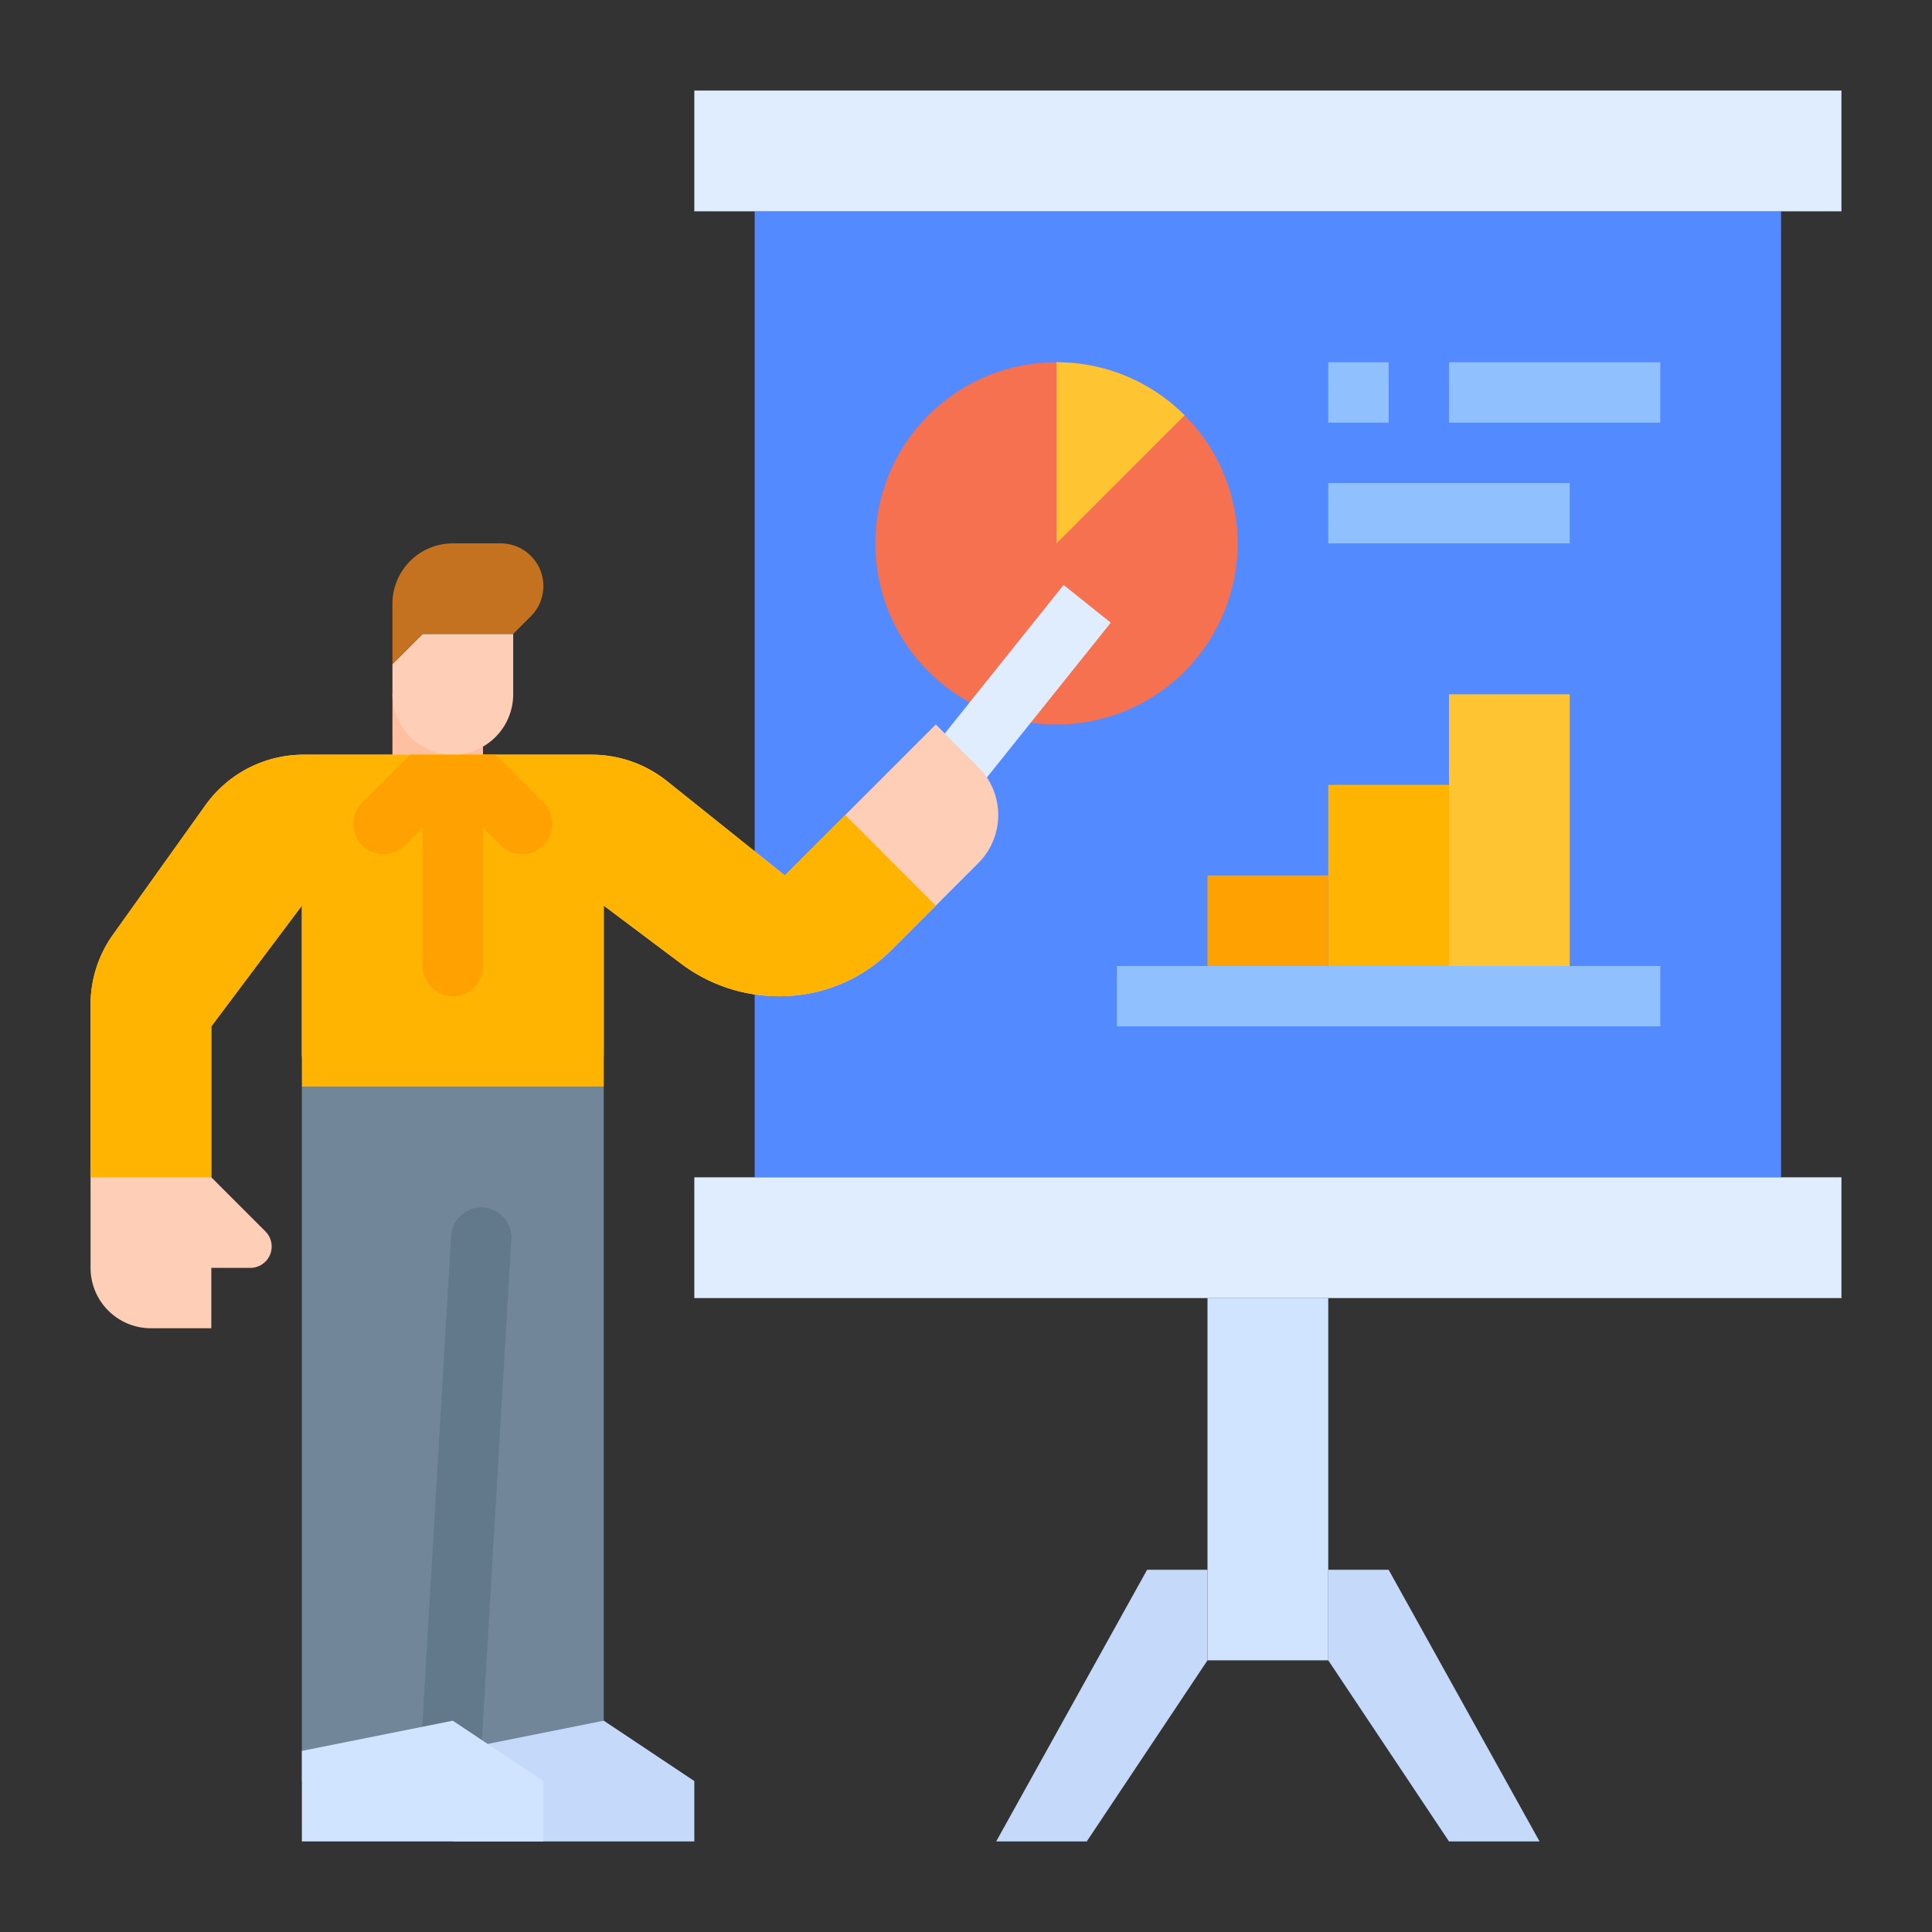 <svg id="flat" height="512" viewBox="0 0 512 512" width="512" xmlns="http://www.w3.org/2000/svg"><rect x="0" y="0" width="512" height="512" fill="#333333" stroke="none"/><path d="m200 56h272v256h-272z" fill="#548aff"/><path d="m328 144a48.004 48.004 0 1 1 -14.06-33.94 48 48 0 0 1 14.06 33.94z" fill="#f5714f"/><path d="m238.065 176h61.47v16h-61.47z" fill="#e0edff" transform="matrix(.625 -.781 .781 .625 -42.797 278.957)"/><path d="m184 312h304v32h-304z" fill="#e0edff"/><path d="m320 344h32v96h-32z" fill="#d1e4ff"/><path d="m320 440-32 48h-24l40-72h16z" fill="#c5dafa"/><path d="m352 440 32 48h24l-40-72h-16z" fill="#c5dafa"/><path d="m80 288h80v184h-80z" fill="#718799"/><path d="m104 184h24v24h-24z" fill="#ffbfa1"/><path d="m259.27 228.73-11.27 11.27-11.79 11.8a41.685 41.685 0 0 1 -29.46 12.2h-.4a42.847 42.847 0 0 1 -25.77-8.56c-9.19-6.89-20.58-15.44-20.58-15.44v40h-80v-40l-24 32v40l14.34 14.34a5.66 5.66 0 0 1 -4 9.66h-10.34v16h-16a15.996 15.996 0 0 1 -16-16v-69.75a31.951 31.951 0 0 1 5.96-18.59l24.47-34.26a31.996 31.996 0 0 1 26.04-13.4h76.31a32.018 32.018 0 0 1 19.99 7.01l31.23 24.99 40-40 11.27 11.27a18.004 18.004 0 0 1 0 25.46z" fill="#ffceb6"/><path d="m248 240-11.79 11.8a41.685 41.685 0 0 1 -29.46 12.2h-.4a42.847 42.847 0 0 1 -25.77-8.56c-9.19-6.89-20.58-15.44-20.58-15.44v48h-80v-48l-24 32v40h-32v-45.75a31.951 31.951 0 0 1 5.96-18.59l24.47-34.26a31.996 31.996 0 0 1 26.04-13.4h76.31a32.018 32.018 0 0 1 19.99 7.01l31.23 24.99 16-16z" fill="#ffb401"/><path d="m127.633 462.482-15.973-.939 7.884-134.026a8 8 0 0 1 8.456-7.517 8 8 0 0 1 7.517 8.456z" fill="#62798c"/><path d="m313.94 110.06-33.94 33.94v-48a47.812 47.812 0 0 1 33.94 14.06z" fill="#ffc431"/><path d="m184 24h304v32h-304z" fill="#e0edff"/><path d="m320 232h32v32h-32z" fill="#ffa100"/><path d="m352 208h32v56h-32z" fill="#ffb401"/><path d="m384 184h32v80h-32z" fill="#ffc431"/><g fill="#91c0ff"><path d="m352 96h16v16h-16z"/><path d="m384 96h56v16h-56z"/><path d="m352 128h64v16h-64z"/></g><path d="m136 168h-24l-8 8v8a16 16 0 0 0 16 16 16 16 0 0 0 16-16z" fill="#ffceb6"/><path d="m136 168 4.686-4.686a11.314 11.314 0 0 0 3.314-8 11.314 11.314 0 0 0 -11.314-11.314h-12.686a16 16 0 0 0 -16 16v16l8-8z" fill="#c47220"/><path d="m144.003 212.683-12.683-12.683h-22.64l-12.683 12.683a8 8 0 0 0 -0 11.314l.005.005a8 8 0 0 0 11.315-.002l4.683-4.686v36.686a8 8 0 0 0 16 0v-36.686l4.683 4.686a8 8 0 0 0 11.315.002l.005-.005a8 8 0 0 0 -0-11.314z" fill="#ffa100"/><path d="m120 464v24h64v-16l-24-16z" fill="#c5dafa"/><path d="m80 464v24h64v-16l-24-16z" fill="#d1e4ff"/><path d="m296 256h144v16h-144z" fill="#91c0ff"/></svg>